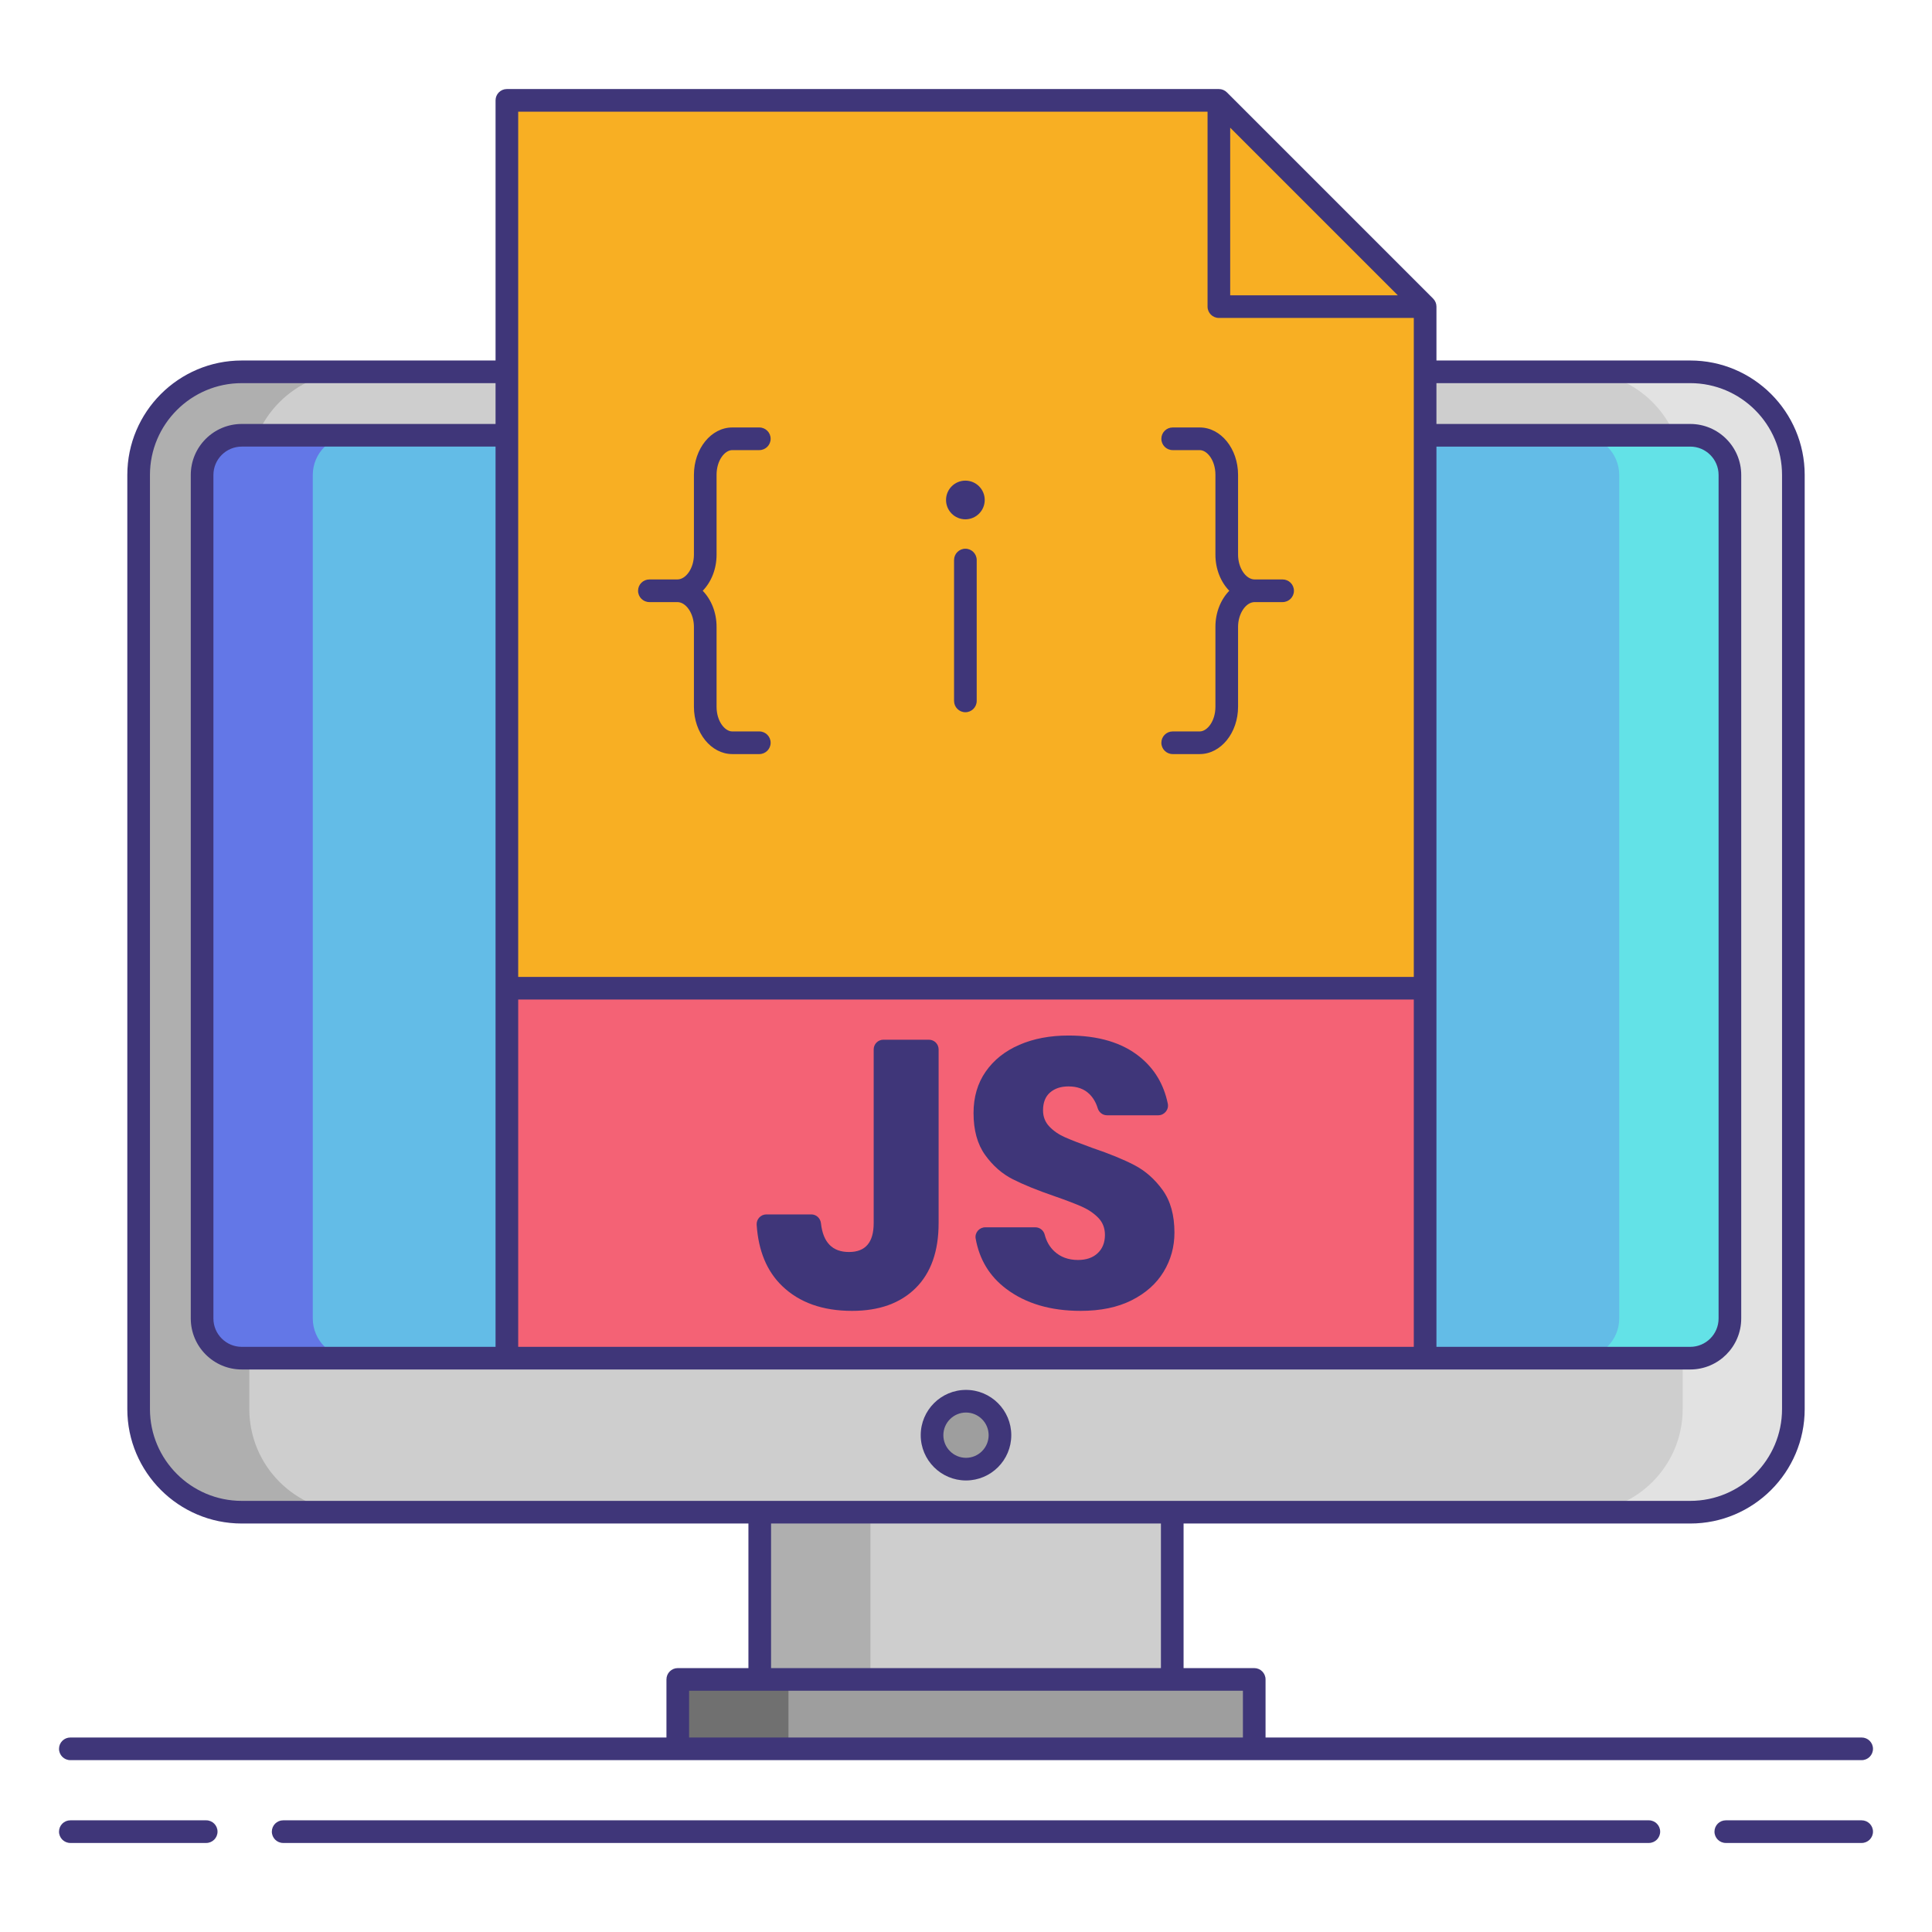 <svg xmlns="http://www.w3.org/2000/svg" x="0px" y="0px"
width="256" height="256"
viewBox="0 0 256 256"
style=" fill:#000000;"><path fill="#cecece" d="M32.035,200.374c-7.535,0-13.665-6.13-13.665-13.665V62.932c0-7.535,6.13-13.665,13.665-13.665h191.931 c7.535,0,13.665,6.13,13.665,13.665v123.776c0,7.535-6.13,13.665-13.665,13.665H32.035z"></path><path fill="#afafaf" d="M33.036,186.709V62.933c0-7.535,6.13-13.665,13.665-13.665H32.035c-7.534,0-13.665,6.13-13.665,13.665 v123.776c0,7.535,6.13,13.665,13.665,13.665h14.667C39.167,200.374,33.036,194.243,33.036,186.709z"></path><path fill="#e2e2e2" d="M222.964,186.709V62.933c0-7.535-6.13-13.665-13.665-13.665h14.667c7.534,0,13.665,6.13,13.665,13.665 v123.776c0,7.535-6.13,13.665-13.665,13.665h-14.667C216.833,200.374,222.964,194.243,222.964,186.709z"></path><path fill="#63bce7" d="M229.221,174.709c0,2.891-2.365,5.256-5.256,5.256H32.035c-2.891,0-5.256-2.365-5.256-5.256V62.932 c0-2.891,2.365-5.256,5.256-5.256h191.931c2.891,0,5.256,2.365,5.256,5.256V174.709z"></path><path fill="#6377e7" d="M41.446,174.709V62.932c0-2.891,2.365-5.256,5.256-5.256H32.035c-2.891,0-5.256,2.365-5.256,5.256v111.777 c0,2.891,2.365,5.256,5.256,5.256h14.667C43.811,179.965,41.446,177.599,41.446,174.709z"></path><path fill="#63e2e7" d="M214.554,174.709V62.932c0-2.891-2.365-5.256-5.256-5.256h14.667c2.891,0,5.256,2.365,5.256,5.256v111.777 c0,2.891-2.365,5.256-5.256,5.256h-14.667C212.189,179.965,214.554,177.599,214.554,174.709z"></path><rect width="76.383" height="9.197" x="89.809" y="222.532" fill="#9e9e9e"></rect><rect width="54.659" height="22.158" x="100.67" y="200.374" fill="#cecece"></rect><rect width="14.667" height="22.158" x="100.67" y="200.374" fill="#afafaf"></rect><rect width="14.667" height="9.197" x="89.809" y="222.532" fill="#707070"></rect><circle cx="128" cy="190.169" r="4.5" fill="#9e9e9e"></circle><g><polygon fill="#f8af23" points="188.836,40.627 161.507,13.298 67.164,13.298 67.164,179.965 188.836,179.965"></polygon><rect width="121.673" height="49.018" x="67.164" y="130.947" fill="#f46275"></rect><path fill="#3f3679" d="M27.323,241.202H9.32c-0.829,0-1.5,0.671-1.5,1.5s0.671,1.5,1.5,1.5h18.003c0.829,0,1.5-0.671,1.5-1.5 S28.152,241.202,27.323,241.202z"></path><path fill="#3f3679" d="M246.68,241.202h-18.003c-0.828,0-1.5,0.671-1.5,1.5s0.672,1.5,1.5,1.5h18.003c0.828,0,1.5-0.671,1.5-1.5 S247.508,241.202,246.68,241.202z"></path><path fill="#3f3679" d="M218.479,241.202H37.521c-0.829,0-1.5,0.671-1.5,1.5s0.671,1.5,1.5,1.5h180.959c0.828,0,1.5-0.671,1.5-1.5 S219.308,241.202,218.479,241.202z"></path><path fill="#3f3679" d="M9.32,233.229h80.489h76.383h80.488c0.828,0,1.5-0.671,1.5-1.5s-0.672-1.5-1.5-1.5h-78.988v-7.697 c0-0.829-0.672-1.5-1.5-1.5h-9.362v-19.158h67.137c8.361,0,15.164-6.803,15.164-15.165V62.933 c0-8.362-6.803-15.165-15.164-15.165h-33.63v-7.14c0-0.398-0.158-0.779-0.439-1.061l-27.329-27.33 c-0.281-0.281-0.663-0.439-1.061-0.439H67.164c-0.829,0-1.5,0.671-1.5,1.5v34.47H32.035c-8.362,0-15.165,6.803-15.165,15.165 v123.776c0,8.362,6.803,15.165,15.165,15.165H99.17v19.158h-9.362c-0.829,0-1.5,0.671-1.5,1.5v7.697H9.32 c-0.829,0-1.5,0.671-1.5,1.5S8.491,233.229,9.32,233.229z M32.035,178.464c-2.071,0-3.756-1.685-3.756-3.755V62.932 c0-2.071,1.685-3.755,3.756-3.755h33.629v71.77v47.518H32.035z M68.664,132.447h118.672v46.018H68.664V132.447z M163.007,16.919 l22.208,22.208h-22.208V16.919z M190.336,130.947v-71.77h33.63c2.07,0,3.755,1.685,3.755,3.755v111.777 c0,2.071-1.685,3.755-3.755,3.755h-33.63V130.947z M160.007,14.798v25.83c0,0.829,0.672,1.5,1.5,1.5h25.829v87.319H68.664 V14.798H160.007z M19.87,186.709V62.933c0-6.708,5.457-12.165,12.165-12.165h33.629v5.409H32.035 c-3.725,0-6.756,3.03-6.756,6.755v111.777c0,3.725,3.031,6.755,6.756,6.755h35.129h121.672h35.13 c3.725,0,6.755-3.03,6.755-6.755V62.932c0-3.725-3.03-6.755-6.755-6.755h-33.63v-5.409h33.63 c6.707,0,12.164,5.457,12.164,12.165v123.776c0,6.708-5.457,12.165-12.164,12.165h-68.637H100.67H32.035 C25.327,198.874,19.87,193.417,19.87,186.709z M102.17,201.874h51.659v19.158H102.17V201.874z M91.309,224.032h9.362h54.659 h9.362v6.197H91.309V224.032z"></path><path fill="#3f3679" d="M128,196.169c3.309,0,6-2.691,6-6s-2.691-6-6-6s-6,2.691-6,6S124.691,196.169,128,196.169z M128,187.169 c1.654,0,3,1.346,3,3s-1.346,3-3,3s-3-1.346-3-3S126.346,187.169,128,187.169z"></path><path fill="#3f3679" d="M86.047,79.78h3.701c1.172,0,2.201,1.531,2.201,3.276v10.587c0,3.46,2.28,6.276,5.082,6.276h3.582 c0.829,0,1.5-0.671,1.5-1.5s-0.671-1.5-1.5-1.5h-3.582c-0.985,0-2.082-1.345-2.082-3.276V83.056 c0-1.912-0.714-3.624-1.835-4.776c1.121-1.152,1.835-2.864,1.835-4.776V62.918c0-1.931,1.097-3.276,2.082-3.276h3.582 c0.829,0,1.5-0.671,1.5-1.5s-0.671-1.5-1.5-1.5h-3.582c-2.802,0-5.082,2.815-5.082,6.276v10.586 c0,1.745-1.029,3.276-2.201,3.276h-3.701c-0.829,0-1.5,0.671-1.5,1.5S85.219,79.78,86.047,79.78z"></path><path fill="#3f3679" d="M161.05,93.643c0,1.931-1.098,3.276-2.082,3.276h-3.582c-0.828,0-1.5,0.671-1.5,1.5s0.672,1.5,1.5,1.5 h3.582c2.802,0,5.082-2.815,5.082-6.276V83.056c0-1.745,1.028-3.276,2.201-3.276h3.702c0.828,0,1.5-0.671,1.5-1.5 s-0.672-1.5-1.5-1.5h-3.702c-1.173,0-2.201-1.531-2.201-3.276V62.918c0-3.46-2.28-6.276-5.082-6.276h-3.582 c-0.828,0-1.5,0.671-1.5,1.5s0.672,1.5,1.5,1.5h3.582c0.984,0,2.082,1.345,2.082,3.276v10.586c0,1.912,0.714,3.624,1.835,4.776 c-1.121,1.152-1.835,2.864-1.835,4.776V93.643z"></path><path fill="#3f3679" d="M127.918,94.374c0.829,0,1.5-0.671,1.5-1.5V74.208c0-0.829-0.671-1.5-1.5-1.5s-1.5,0.671-1.5,1.5v18.667 C126.418,93.703,127.089,94.374,127.918,94.374z"></path><circle cx="127.918" cy="66.249" r="2.563" fill="#3f3679"></circle><g><path fill="#3f3679" d="M154.186,168.514c-0.956,1.578-2.365,2.835-4.227,3.774c-1.862,0.94-4.118,1.409-6.768,1.409 c-3.993,0-7.28-0.973-9.863-2.919c-2.204-1.659-3.553-3.88-4.048-6.663c-0.138-0.777,0.482-1.489,1.271-1.489h6.642 c0.586,0,1.089,0.404,1.236,0.972c0.23,0.891,0.652,1.624,1.264,2.198c0.822,0.772,1.87,1.158,3.145,1.158 c1.107,0,1.979-0.302,2.617-0.906c0.637-0.604,0.956-1.409,0.956-2.415c0-0.906-0.294-1.661-0.881-2.264 c-0.587-0.604-1.317-1.099-2.189-1.485c-0.873-0.386-2.081-0.847-3.623-1.384c-2.248-0.771-4.085-1.517-5.51-2.239 c-1.426-0.721-2.651-1.794-3.674-3.22c-1.024-1.426-1.534-3.279-1.534-5.561c0-2.113,0.536-3.941,1.61-5.485 c1.073-1.543,2.558-2.725,4.454-3.548c1.895-0.822,4.067-1.233,6.516-1.233c3.958,0,7.103,0.94,9.435,2.818 c1.955,1.576,3.197,3.647,3.725,6.214c0.163,0.792-0.458,1.536-1.266,1.536h-6.793c-0.574,0-1.063-0.389-1.23-0.938 c-0.226-0.743-0.585-1.362-1.078-1.855c-0.688-0.687-1.619-1.032-2.793-1.032c-1.006,0-1.82,0.269-2.44,0.805 c-0.621,0.537-0.931,1.326-0.931,2.365c0,0.839,0.276,1.552,0.83,2.139c0.553,0.587,1.249,1.065,2.088,1.434 c0.839,0.369,2.046,0.839,3.623,1.409c2.281,0.772,4.143,1.535,5.586,2.29c1.442,0.755,2.684,1.854,3.724,3.296 c1.039,1.443,1.56,3.321,1.56,5.636C155.62,165.21,155.142,166.937,154.186,168.514z"></path></g><g><path fill="#3f3679" d="M123.088,137.768c0.708,0,1.283,0.574,1.283,1.283v23.022c0,3.724-1.015,6.592-3.044,8.605 c-2.03,2.013-4.839,3.019-8.429,3.019c-3.892,0-6.978-1.098-9.259-3.296c-2.02-1.945-3.146-4.646-3.377-8.104 c-0.05-0.744,0.539-1.381,1.285-1.381h5.96c0.663,0,1.202,0.512,1.274,1.171c0.276,2.54,1.514,3.81,3.715,3.81 c2.18,0,3.271-1.275,3.271-3.825v-23.022c0-0.708,0.574-1.283,1.283-1.283H123.088z"></path></g></g></svg>